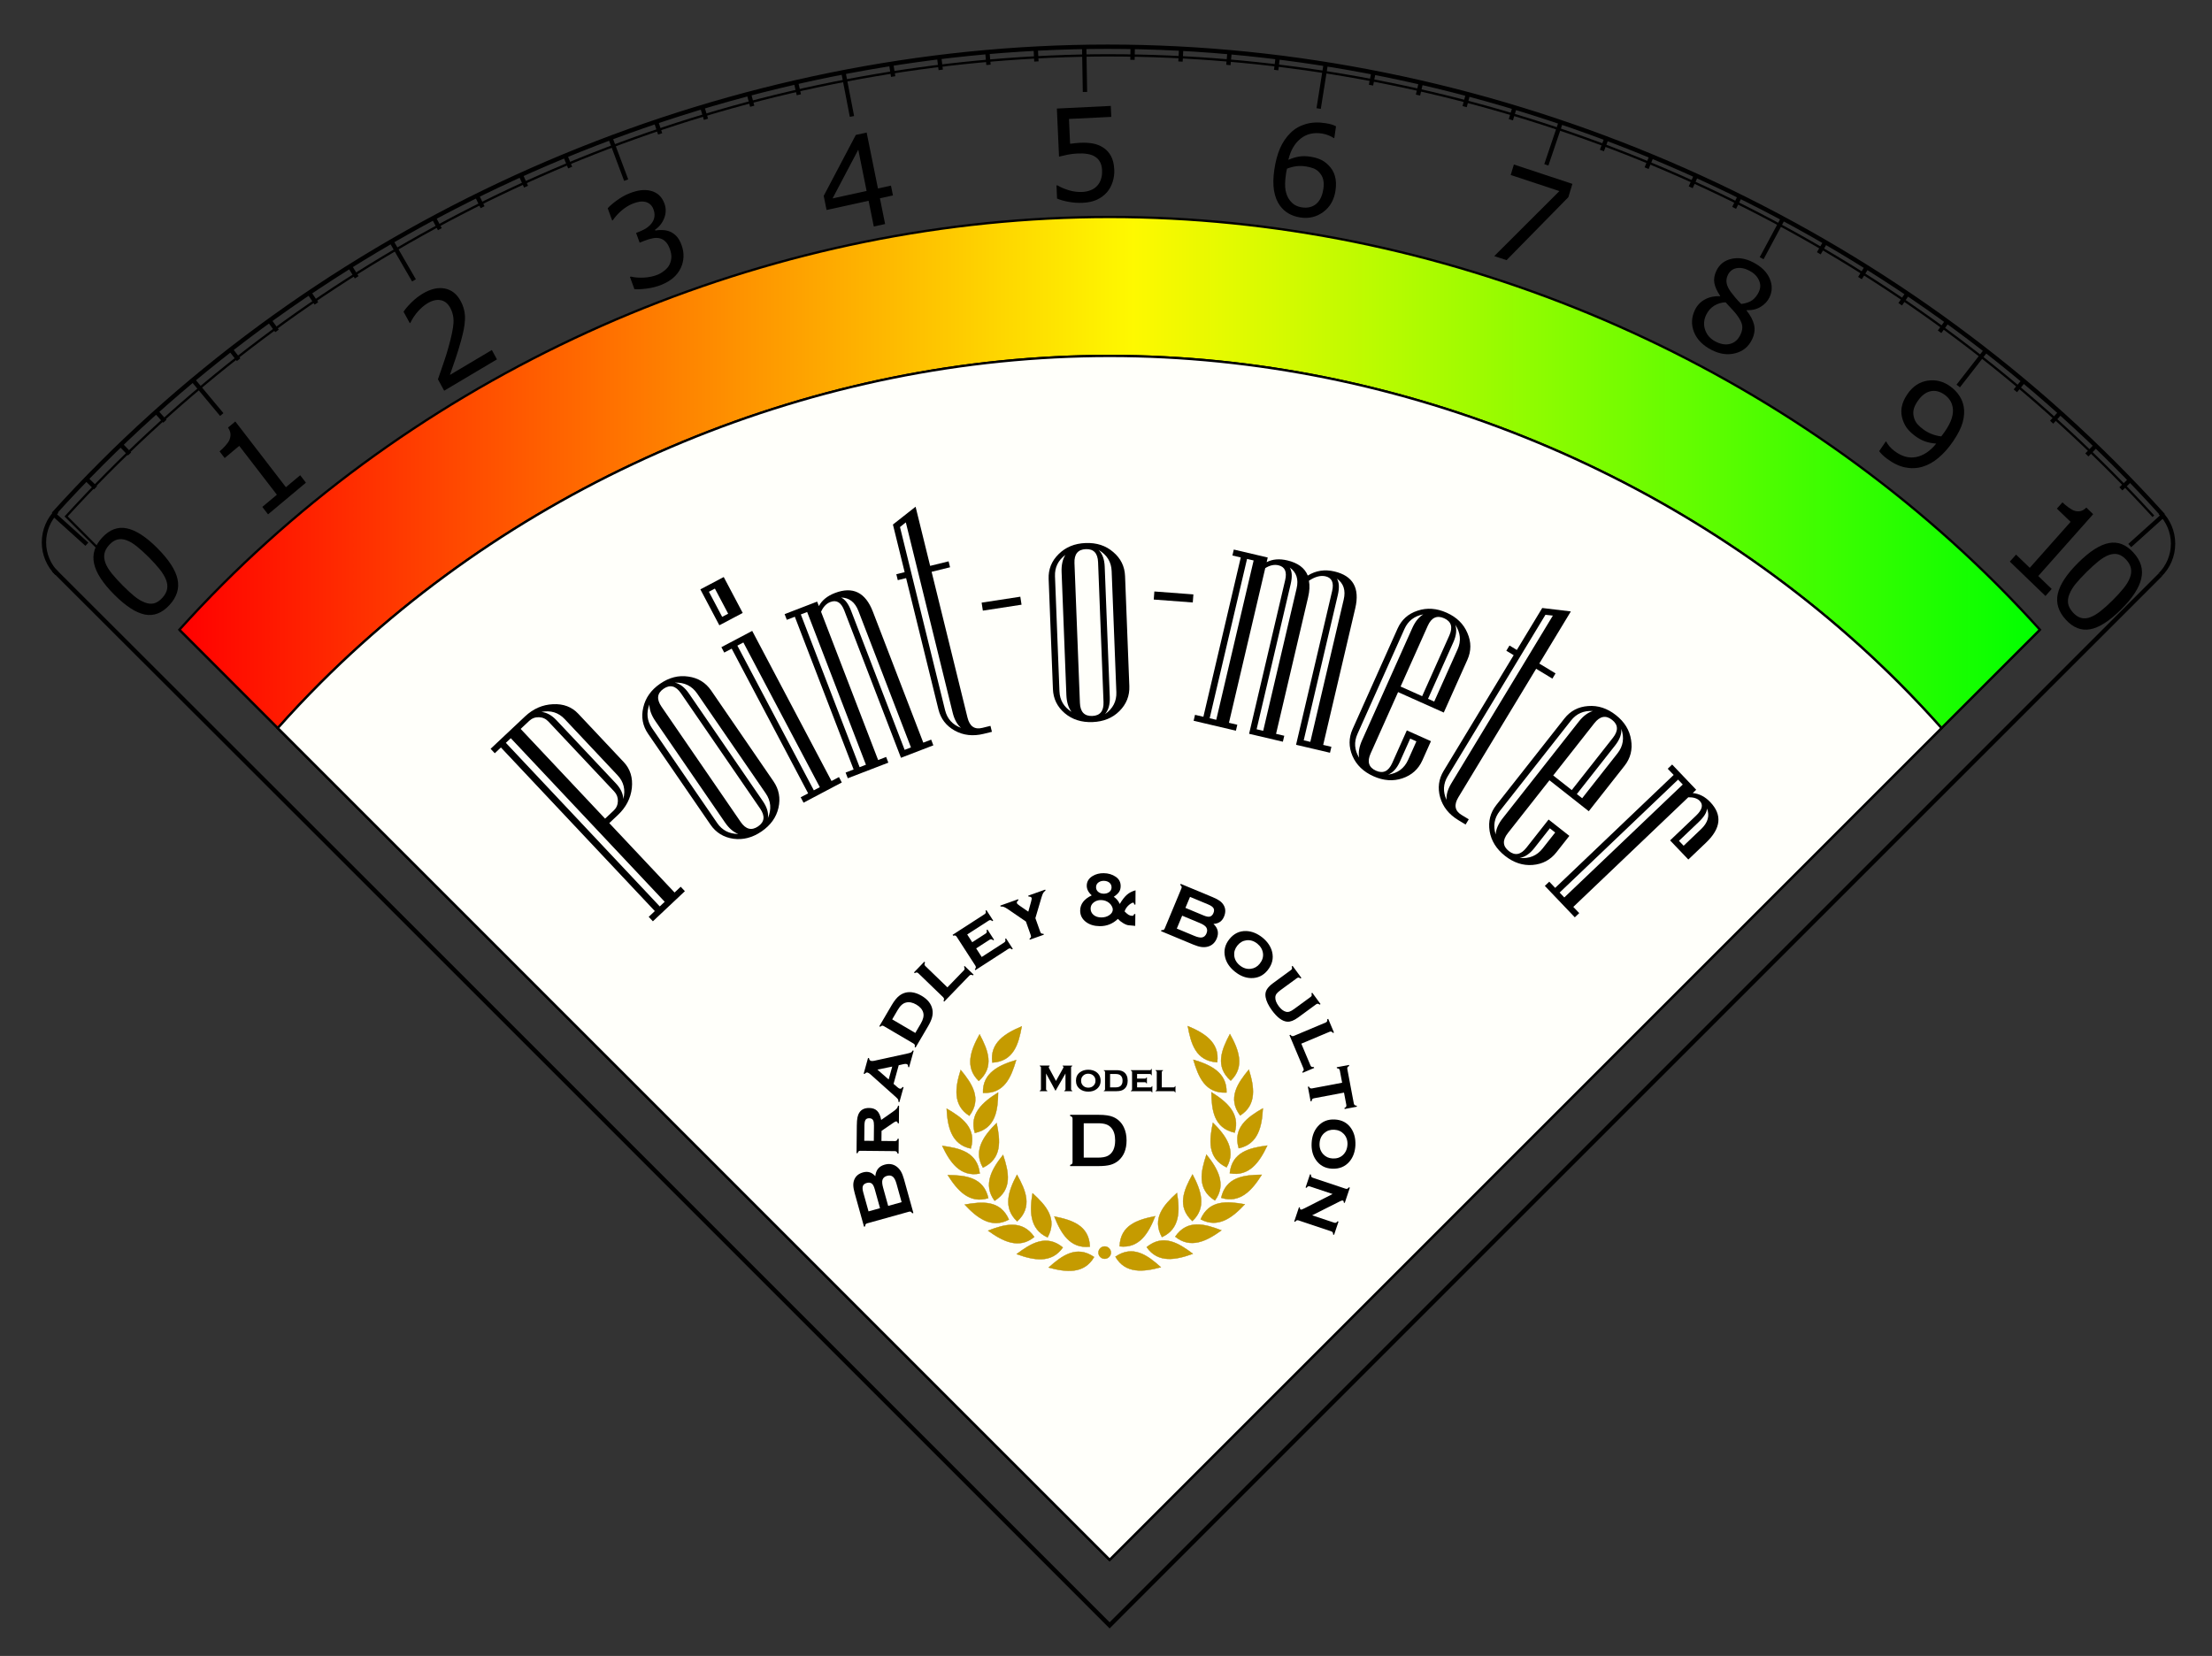 <?xml version="1.0" encoding="UTF-8" standalone="no"?>
<!-- Created with Inkscape (http://www.inkscape.org/) -->

<svg
   xmlns:dc="http://purl.org/dc/elements/1.1/"
   xmlns:cc="http://creativecommons.org/ns#"
   xmlns:rdf="http://www.w3.org/1999/02/22-rdf-syntax-ns#"
   xmlns:svg="http://www.w3.org/2000/svg"
   xmlns="http://www.w3.org/2000/svg"
   xmlns:xlink="http://www.w3.org/1999/xlink"
   xmlns:sodipodi="http://sodipodi.sourceforge.net/DTD/sodipodi-0.dtd"
   xmlns:inkscape="http://www.inkscape.org/namespaces/inkscape"
   width="203mm"
   height="152mm"
   viewBox="0 0 203 152"
   version="1.1"
   id="svg8"
   inkscape:version="0.92.4 (5da689c313, 2019-01-14)"
   sodipodi:docname="PotentialScore_V2.svg">
  <rect x="0" y="0" width="203" height="152" fill="#333333" stroke="none"/>
  <defs
     id="defs2">
    <inkscape:path-effect
       effect="ruler"
       id="path-effect861"
       is_visible="true"
       unit="px"
       mark_distance="20"
       mark_length="14"
       minor_mark_length="4"
       major_mark_steps="5"
       shift="0"
       offset="0"
       mark_dir="left"
       border_marks="both" />
    <inkscape:path-effect
       effect="bend_path"
       id="path-effect872"
       is_visible="true"
       bendpath="m 170.82,184.988 c -1.278,-1.417 -2.592,-2.802 -3.941,-4.152 C 145.56,159.518 115.598,147.106 85.449,147.106 c -30.149,0 -60.111,12.412 -81.43,33.731 -1.35,1.35 -2.663,2.735 -3.941,4.152"
       prop_scale="1"
       scale_y_rel="false"
       vertical="false" />
    <linearGradient
       inkscape:collect="always"
       xlink:href="#linearGradient883"
       id="linearGradient889"
       x1="58.023"
       y1="237.385"
       x2="703.346"
       y2="237.385"
       gradientUnits="userSpaceOnUse"
       spreadMethod="pad"
       gradientTransform="matrix(0.265,0,0,0.265,1.114,139.992)" />
    <linearGradient
       inkscape:collect="always"
       id="linearGradient883">
      <stop
         style="stop-color:#ff0000;stop-opacity:1;"
         offset="0"
         id="stop879" />
      <stop
         id="stop4608"
         offset="0.512"
         style="stop-color:#fffa00;stop-opacity:0.996" />
      <stop
         style="stop-color:#00ff00;stop-opacity:1"
         offset="1"
         id="stop881" />
    </linearGradient>
  </defs>
  <sodipodi:namedview
     id="base"
     pagecolor="#ffffff"
     bordercolor="#666666"
     borderopacity="1.0"
     inkscape:pageopacity="0.0"
     inkscape:pageshadow="2"
     inkscape:zoom="0.7"
     inkscape:cx="393.52117"
     inkscape:cy="255.81545"
     inkscape:document-units="mm"
     inkscape:current-layer="layer1"
     showgrid="false"
     inkscape:window-width="1920"
     inkscape:window-height="1018"
     inkscape:window-x="-8"
     inkscape:window-y="-8"
     inkscape:window-maximized="1" />
  <g
     inkscape:label="Layer 1"
     inkscape:groupmode="layer"
     id="layer1"
     transform="translate(0,-145)">
    <path
       id="path815"
       d="m 101.836,150.078 c -7.239,0.012 -14.412,0.627 -21.451,1.817 -7.111,1.202 -14.086,2.99 -20.857,5.334 -6.793,2.351 -13.379,5.262 -19.691,8.702 -6.291,3.429 -12.309,7.383 -17.985,11.832 -5.619,4.404 -10.902,9.293 -15.785,14.639 l 1.995,1.995 0.998,0.998 m 7.406,7.406 1.573,1.573 3.99,3.99 15.961,15.961 15.961,15.961 15.962,15.962 15.961,15.961 15.962,15.962 15.964,-15.964 15.964,-15.964 15.964,-15.964 15.964,-15.964 15.964,-15.964 3.991,-3.991 1.559,-1.559 m 10.414,-10.414 c -4.884,-5.345 -10.169,-10.234 -15.789,-14.637 -5.677,-4.449 -11.697,-8.402 -17.989,-11.829 -6.313,-3.439 -12.901,-6.349 -19.694,-8.699 -6.772,-2.343 -13.748,-4.129 -20.86,-5.33 -7.04,-1.188 -14.213,-1.802 -21.454,-1.812 v 0"
       style="opacity:1;vector-effect:none;fill:none;fill-opacity:1;fill-rule:nonzero;stroke:#000000;stroke-width:0.212;stroke-linecap:butt;stroke-linejoin:miter;stroke-miterlimit:4;stroke-dasharray:none;stroke-dashoffset:0;stroke-opacity:1"
       inkscape:connector-curvature="0"
       sodipodi:nodetypes="csssscccccccccccccccccccsssscc" />
    <path
       sodipodi:type="inkscape:offset"
       inkscape:radius="-116.22746"
       inkscape:original="M 100.72266 152.79883 A 120 120 0 0 0 -19.277344 272.79883 A 120 120 0 0 0 100.72266 392.79883 A 120 120 0 0 0 220.72266 272.79883 A 120 120 0 0 0 100.72266 152.79883 z "
       style="opacity:1;vector-effect:none;fill:none;fill-opacity:1;fill-rule:nonzero;stroke:#000000;stroke-width:0.212;stroke-linecap:butt;stroke-linejoin:miter;stroke-miterlimit:4;stroke-dasharray:none;stroke-dashoffset:0;stroke-opacity:1"
       id="circle817"
       d="m 100.723,269.025 c -1.975,0 -3.773,1.798 -3.773,3.773 0,1.975 1.798,3.773 3.773,3.773 1.975,0 3.773,-1.798 3.773,-3.773 0,-1.975 -1.798,-3.773 -3.773,-3.773 z"
       transform="translate(1.114,7.279)" />
    <path
       style="opacity:1;vector-effect:none;fill:url(#linearGradient889);fill-opacity:1;fill-rule:nonzero;stroke:#000000;stroke-width:0.212;stroke-linecap:butt;stroke-linejoin:miter;stroke-miterlimit:4;stroke-dasharray:none;stroke-dashoffset:0;stroke-opacity:1"
       d="m 101.836,164.917 c -30.149,0 -60.111,12.412 -81.43,33.731 -1.35,1.35 -2.663,2.735 -3.941,4.152 l 85.37,85.37 85.371,-85.37 c -1.278,-1.417 -2.592,-2.802 -3.941,-4.152 -21.318,-21.318 -51.281,-33.731 -81.43,-33.731 z"
       id="circle823"
       inkscape:connector-curvature="0" />
    <path
       style="opacity:1;vector-effect:none;fill:none;fill-opacity:1;fill-rule:nonzero;stroke:#000000;stroke-width:0.212;stroke-linecap:butt;stroke-linejoin:miter;stroke-miterlimit:4;stroke-dasharray:none;stroke-dashoffset:0;stroke-opacity:1"
       d="m 101.836,177.671 c -26.81,0 -53.455,11.036 -72.412,29.994 -1.35,1.35 -2.658,2.74 -3.927,4.166 l 76.339,76.339 76.34,-76.339 c -1.269,-1.425 -2.577,-2.816 -3.927,-4.166 -18.958,-18.958 -45.602,-29.994 -72.412,-29.994 z"
       id="path827"
       inkscape:connector-curvature="0" />
    <path
       id="path891"
       d="m 101.836,177.671 c -26.81,0 -53.455,11.036 -72.412,29.994 -1.35,1.35 -2.658,2.74 -3.927,4.166 l 76.339,76.339 76.34,-76.339 c -1.269,-1.425 -2.577,-2.816 -3.927,-4.166 -18.958,-18.958 -45.602,-29.994 -72.412,-29.994 z"
       style="opacity:1;vector-effect:none;fill:#fffffa;fill-opacity:1;fill-rule:nonzero;stroke:#000000;stroke-width:0.212;stroke-linecap:butt;stroke-linejoin:miter;stroke-miterlimit:4;stroke-dasharray:none;stroke-dashoffset:0;stroke-opacity:1"
       inkscape:connector-curvature="0" />
    <path
       style="fill:none;stroke:#000000;stroke-width:0.358;stroke-linecap:butt;stroke-linejoin:miter;stroke-miterlimit:4;stroke-dasharray:none;stroke-opacity:1"
       d="m 172.246,183.804 c -1.315,-1.46 -2.668,-2.887 -4.058,-4.277 -21.671,-21.663 -52.097,-34.267 -82.739,-34.273 l -9e-6,0 c -30.642,0.006 -61.068,12.61 -82.739,34.273 -1.355,1.355 -2.673,2.744 -3.956,4.165 m 173.493,0.112 -2.753,2.479 m 0.032,-5.396 -0.761,0.735 m -2.063,-3.554 -0.734,0.762 m -2.187,-3.477 -0.707,0.787 m -2.307,-3.398 -0.679,0.812 m -2.423,-3.315 -2.275,2.921 m -0.911,-5.316 -0.621,0.857 m -2.645,-3.141 -0.592,0.877 m -2.75,-3.05 -0.562,0.897 m -2.852,-2.956 -0.531,0.916 m -2.95,-2.859 -1.752,3.265 m -1.793,-5.091 -0.469,0.949 m -3.134,-2.657 -0.437,0.964 m -3.221,-2.551 -0.405,0.978 m -3.304,-2.443 -0.372,0.991 m -3.383,-2.331 -1.187,3.51 m -2.611,-4.725 -0.306,1.014 m -3.53,-2.1 -0.271,1.023 m -3.598,-1.98 -0.237,1.031 m -3.663,-1.857 -0.202,1.039 m -3.723,-1.732 -0.582,3.657 m -3.365,-4.215 -0.13,1.05 m -3.833,-1.472 -0.094,1.054 m -3.883,-1.338 -0.057,1.056 m -3.929,-1.201 -0.019,1.058 m -3.97,-1.06 0.064,3.703 m -4.05,-3.563 0.056,1.056 m -4.033,-0.776 0.093,1.054 m -4.057,-0.636 0.129,1.05 m -4.076,-0.495 0.165,1.045 m -4.091,-0.356 0.703,3.636 m -4.603,-2.814 0.236,1.032 m -4.107,-0.079 0.27,1.023 m -4.107,0.059 0.305,1.014 m -4.104,0.196 0.338,1.003 m -4.095,0.333 1.3,3.471 m -5.01,-2.01 0.404,0.979 m -4.064,0.604 0.436,0.965 m -4.042,0.739 0.468,0.95 m -4.014,0.873 0.5,0.933 m -3.983,1.007 1.856,3.206 m -5.272,-1.151 0.561,0.898 m -3.905,1.272 0.591,0.878 m -3.859,1.403 0.62,0.857 m -3.809,1.535 0.649,0.835 m -3.754,1.665 2.372,2.843 m -5.388,-0.236 0.706,0.788 m -3.63,1.924 0.733,0.763 m -3.56,2.053 0.76,0.736 m -3.464,2.156 2.75,2.482"
       id="path859"
       inkscape:connector-curvature="0"
       inkscape:path-effect="#path-effect861;#path-effect872"
       inkscape:original-d="M -338.89775,97.616934 H -79.646319"
       transform="matrix(1.116,0,0,1.116,6.296,-12.815)" />
    <path
       id="path879"
       d="m 3.237,200.683 c 1.278,-1.417 2.592,-2.802 3.941,-4.152 21.318,-21.318 51.281,-33.731 81.43,-33.731 30.149,0 60.112,12.412 81.43,33.731 1.35,1.35 2.663,2.735 3.941,4.152"
       style="opacity:1;vector-effect:none;fill:none;fill-opacity:1;fill-rule:nonzero;stroke:none;stroke-width:0.212;stroke-linecap:butt;stroke-linejoin:miter;stroke-miterlimit:4;stroke-dasharray:none;stroke-dashoffset:0;stroke-opacity:1"
       inkscape:connector-curvature="0"
       sodipodi:nodetypes="csscc" />
    <g
       aria-label="0  1   2   3   4   5    6   7   8   9  10"
       transform="matrix(1.046,0,0,1.09,11.791,-21.516)"
       style="font-style:normal;font-variant:normal;font-weight:normal;font-stretch:normal;font-size:10.826px;line-height:1.25;font-family:sans-serif;-inkscape-font-specification:'sans-serif, Normal';font-variant-ligatures:normal;font-variant-caps:normal;font-variant-numeric:normal;font-feature-settings:normal;text-align:start;letter-spacing:-0.014px;word-spacing:0px;writing-mode:lr-tb;text-anchor:start;fill:#000000;fill-opacity:1;stroke:none;stroke-width:0.271"
       id="text983">
      <path
         d="m 2.52,198.915 q 1.53,1.468 1.786,2.636 0.256,1.161 -0.71,2.168 -0.981,1.022 -2.159,0.8 -1.175,-0.226 -2.678,-1.668 -1.514,-1.453 -1.778,-2.622 -0.267,-1.172 0.703,-2.183 0.981,-1.022 2.167,-0.785 1.186,0.23 2.67,1.653 z m 0.769,2.665 q -0.181,-0.43 -0.553,-0.875 -0.372,-0.452 -0.959,-1.016 -0.58,-0.556 -1.055,-0.917 -0.471,-0.364 -0.9,-0.512 -0.422,-0.148 -0.794,-0.058 -0.368,0.086 -0.716,0.449 -0.344,0.359 -0.422,0.738 -0.074,0.375 0.095,0.802 0.158,0.401 0.564,0.886 0.41,0.481 0.952,1.001 0.595,0.571 1.036,0.913 0.441,0.342 0.889,0.509 0.418,0.16 0.794,0.081 0.38,-0.083 0.746,-0.464 0.344,-0.359 0.422,-0.738 0.078,-0.379 -0.099,-0.798 z"
         style="font-style:normal;font-variant:normal;font-weight:normal;font-stretch:normal;font-size:10.826px;font-family:sans-serif;-inkscape-font-specification:'sans-serif, Normal';font-variant-ligatures:normal;font-variant-caps:normal;font-variant-numeric:normal;font-feature-settings:normal;text-align:start;writing-mode:lr-tb;text-anchor:start;fill:#000000;fill-opacity:1;stroke-width:0.271"
         id="path2275"
         inkscape:connector-curvature="0" />
      <path
         d="m 15.568,193.415 -3.323,2.667 -0.503,-0.627 1.278,-1.026 -3.302,-4.115 -1.278,1.026 -0.45,-0.561 q 0.26,-0.208 0.524,-0.488 0.26,-0.284 0.347,-0.488 0.107,-0.255 0.088,-0.498 -0.018,-0.25 -0.216,-0.531 l 0.639,-0.513 4.44,5.533 1.253,-1.006 z"
         style="font-style:normal;font-variant:normal;font-weight:normal;font-stretch:normal;font-size:10.826px;font-family:sans-serif;-inkscape-font-specification:'sans-serif, Normal';font-variant-ligatures:normal;font-variant-caps:normal;font-variant-numeric:normal;font-feature-settings:normal;text-align:start;writing-mode:lr-tb;text-anchor:start;fill:#000000;fill-opacity:1;stroke-width:0.271"
         id="path2277"
         inkscape:connector-curvature="0" />
      <path
         d="m 32.328,183.03 -4.63,2.639 -0.547,-0.96 q 0.247,-0.688 0.493,-1.376 0.251,-0.691 0.436,-1.338 0.395,-1.357 0.436,-2.043 0.038,-0.691 -0.294,-1.274 -0.304,-0.533 -0.827,-0.63 -0.522,-0.104 -1.151,0.254 -0.418,0.238 -0.821,0.663 -0.403,0.424 -0.694,0.992 l -0.046,0.026 -0.55,-0.964 q 0.234,-0.347 0.701,-0.789 0.471,-0.445 0.98,-0.735 1.052,-0.599 1.939,-0.43 0.885,0.165 1.38,1.033 0.222,0.39 0.315,0.788 0.095,0.39 0.074,0.803 -0.017,0.387 -0.103,0.801 -0.082,0.412 -0.235,0.943 -0.217,0.762 -0.481,1.515 -0.267,0.749 -0.502,1.393 l 3.679,-2.097 z"
         style="font-style:normal;font-variant:normal;font-weight:normal;font-stretch:normal;font-size:10.826px;font-family:sans-serif;-inkscape-font-specification:'sans-serif, Normal';font-variant-ligatures:normal;font-variant-caps:normal;font-variant-numeric:normal;font-feature-settings:normal;text-align:start;writing-mode:lr-tb;text-anchor:start;fill:#000000;fill-opacity:1;stroke-width:0.271"
         id="path2279"
         inkscape:connector-curvature="0" />
      <path
         d="m 47.465,172.252 q 0.318,0.122 0.593,0.385 0.275,0.263 0.469,0.772 0.191,0.504 0.168,0.994 -0.023,0.49 -0.236,0.927 -0.239,0.487 -0.679,0.846 -0.437,0.353 -1.035,0.58 -0.613,0.233 -1.262,0.31 -0.647,0.082 -1.094,0.054 l -0.392,-1.033 0.074,-0.028 q 0.525,0.117 1.163,0.084 0.638,-0.033 1.167,-0.234 0.311,-0.118 0.623,-0.355 0.311,-0.237 0.452,-0.522 0.145,-0.304 0.154,-0.607 0.014,-0.305 -0.138,-0.705 -0.15,-0.395 -0.376,-0.604 -0.223,-0.215 -0.502,-0.279 -0.281,-0.069 -0.618,-0.003 -0.339,0.061 -0.704,0.2 l -0.445,0.169 -0.312,-0.82 0.346,-0.131 q 0.751,-0.285 1.078,-0.766 0.33,-0.487 0.101,-1.09 -0.101,-0.267 -0.29,-0.421 -0.191,-0.159 -0.442,-0.211 -0.261,-0.048 -0.522,-0.005 -0.261,0.043 -0.567,0.159 -0.469,0.178 -0.934,0.547 -0.465,0.369 -0.818,0.854 l -0.049,0.019 -0.392,-1.033 q 0.285,-0.306 0.814,-0.671 0.532,-0.372 1.08,-0.58 0.539,-0.205 0.986,-0.262 0.448,-0.057 0.861,0.035 0.446,0.102 0.756,0.369 0.311,0.267 0.481,0.716 0.233,0.613 -0.027,1.238 -0.257,0.618 -0.8,0.96 l 0.026,0.069 q 0.252,-0.051 0.607,-0.038 0.353,0.007 0.637,0.114 z"
         style="font-style:normal;font-variant:normal;font-weight:normal;font-stretch:normal;font-size:10.826px;font-family:sans-serif;-inkscape-font-specification:'sans-serif, Normal';font-variant-ligatures:normal;font-variant-caps:normal;font-variant-numeric:normal;font-feature-settings:normal;text-align:start;writing-mode:lr-tb;text-anchor:start;fill:#000000;fill-opacity:1;stroke-width:0.271"
         id="path2281"
         inkscape:connector-curvature="0" />
      <path
         d="m 67.071,169.225 -1.143,0.24 0.456,2.168 -0.993,0.209 -0.456,-2.168 -3.688,0.776 -0.25,-1.19 2.816,-5.13 0.952,-0.2 0.99,4.708 1.143,-0.24 z m -2.311,-0.378 -0.731,-3.476 -2.254,4.104 z"
         style="font-style:normal;font-variant:normal;font-weight:normal;font-stretch:normal;font-size:10.826px;font-family:sans-serif;-inkscape-font-specification:'sans-serif, Normal';font-variant-ligatures:normal;font-variant-caps:normal;font-variant-numeric:normal;font-feature-settings:normal;text-align:start;writing-mode:lr-tb;text-anchor:start;fill:#000000;fill-opacity:1;stroke-width:0.271"
         id="path2283"
         inkscape:connector-curvature="0" />
      <path
         d="m 86.49,167.048 q 0.026,0.549 -0.151,1.06 -0.177,0.511 -0.51,0.871 -0.363,0.387 -0.882,0.613 -0.514,0.22 -1.205,0.252 -0.644,0.03 -1.247,-0.079 -0.603,-0.104 -1.024,-0.275 l -0.052,-1.114 0.074,-0.003 q 0.446,0.254 1.036,0.422 0.59,0.163 1.15,0.137 0.375,-0.018 0.718,-0.139 0.349,-0.122 0.611,-0.399 0.222,-0.238 0.323,-0.56 0.107,-0.323 0.087,-0.74 -0.019,-0.407 -0.175,-0.68 -0.15,-0.273 -0.407,-0.431 -0.284,-0.188 -0.684,-0.248 -0.395,-0.066 -0.881,-0.043 -0.465,0.022 -0.895,0.105 -0.425,0.083 -0.733,0.161 l -0.19,-4.05 4.731,-0.222 0.043,0.924 -3.712,0.174 0.098,2.091 q 0.226,-0.032 0.463,-0.053 0.237,-0.022 0.411,-0.03 0.639,-0.03 1.125,0.059 0.485,0.083 0.9,0.339 0.436,0.271 0.69,0.719 0.254,0.449 0.286,1.14 z"
         style="font-style:normal;font-variant:normal;font-weight:normal;font-stretch:normal;font-size:10.826px;font-family:sans-serif;-inkscape-font-specification:'sans-serif, Normal';font-variant-ligatures:normal;font-variant-caps:normal;font-variant-numeric:normal;font-feature-settings:normal;text-align:start;writing-mode:lr-tb;text-anchor:start;fill:#000000;fill-opacity:1;stroke-width:0.271"
         id="path2285"
         inkscape:connector-curvature="0" />
      <path
         d="m 105.902,168.801 q -0.18,1.186 -1.078,1.82 -0.892,0.63 -2.026,0.458 -0.575,-0.087 -1.018,-0.336 -0.444,-0.249 -0.751,-0.654 -0.384,-0.502 -0.521,-1.255 -0.132,-0.752 0.021,-1.761 0.157,-1.035 0.497,-1.801 0.346,-0.766 0.926,-1.314 0.549,-0.521 1.326,-0.74 0.777,-0.225 1.744,-0.078 0.308,0.047 0.513,0.104 0.205,0.058 0.409,0.158 l -0.151,0.998 -0.052,-0.008 q -0.134,-0.101 -0.422,-0.214 -0.282,-0.117 -0.59,-0.164 -1.124,-0.17 -1.9,0.434 -0.775,0.599 -1.066,1.779 0.479,-0.2 0.923,-0.272 0.45,-0.076 1.009,0.008 0.497,0.075 0.859,0.226 0.368,0.147 0.723,0.484 0.412,0.388 0.568,0.909 0.162,0.522 0.056,1.217 z m -1.067,-0.119 q 0.074,-0.486 -0.025,-0.827 -0.093,-0.34 -0.387,-0.625 -0.215,-0.204 -0.5,-0.3 -0.285,-0.097 -0.604,-0.145 -0.444,-0.067 -0.842,-0.021 -0.397,0.047 -0.833,0.205 -0.028,0.113 -0.05,0.222 -0.021,0.104 -0.046,0.266 -0.125,0.826 -0.031,1.332 0.1,0.502 0.356,0.824 0.206,0.266 0.466,0.418 0.266,0.147 0.596,0.197 0.758,0.115 1.261,-0.28 0.504,-0.4 0.636,-1.267 z"
         style="font-style:normal;font-variant:normal;font-weight:normal;font-stretch:normal;font-size:10.826px;font-family:sans-serif;-inkscape-font-specification:'sans-serif, Normal';font-variant-ligatures:normal;font-variant-caps:normal;font-variant-numeric:normal;font-feature-settings:normal;text-align:start;writing-mode:lr-tb;text-anchor:start;fill:#000000;fill-opacity:1;stroke-width:0.271"
         id="path2287"
         inkscape:connector-curvature="0" />
      <path
         d="m 126.328,169.374 -5.421,5.301 -1.078,-0.342 5.714,-5.474 -4.273,-1.356 0.28,-0.882 5.134,1.63 z"
         style="font-style:normal;font-variant:normal;font-weight:normal;font-stretch:normal;font-size:10.826px;font-family:sans-serif;-inkscape-font-specification:'sans-serif, Normal';font-variant-ligatures:normal;font-variant-caps:normal;font-variant-numeric:normal;font-feature-settings:normal;text-align:start;writing-mode:lr-tb;text-anchor:start;fill:#000000;fill-opacity:1;stroke-width:0.271"
         id="path2289"
         inkscape:connector-curvature="0" />
      <path
         d="m 142.445,181.353 q -0.455,0.913 -1.471,1.163 -1.011,0.252 -2.09,-0.285 -1.145,-0.57 -1.532,-1.501 -0.382,-0.929 0.077,-1.851 0.292,-0.587 0.869,-0.89 0.579,-0.308 1.338,-0.279 l 0.014,-0.028 q -0.417,-0.586 -0.512,-1.082 -0.091,-0.494 0.178,-1.033 0.396,-0.795 1.313,-1 0.917,-0.205 1.925,0.297 1.055,0.526 1.432,1.345 0.377,0.82 -0.012,1.601 -0.238,0.478 -0.767,0.793 -0.527,0.311 -1.234,0.283 l -0.014,0.028 q 0.521,0.614 0.664,1.205 0.143,0.591 -0.178,1.234 z m 0.592,-3.999 q 0.252,-0.506 0.008,-1 -0.237,-0.496 -0.843,-0.798 -0.596,-0.297 -1.121,-0.204 -0.52,0.095 -0.76,0.578 -0.17,0.341 -0.105,0.686 0.071,0.343 0.363,0.73 0.133,0.172 0.391,0.472 0.263,0.302 0.53,0.548 0.624,-0.079 0.971,-0.325 0.347,-0.246 0.566,-0.686 z m -1.611,3.603 q 0.217,-0.435 0.152,-0.792 -0.057,-0.359 -0.484,-0.902 -0.171,-0.215 -0.391,-0.437 -0.22,-0.222 -0.58,-0.602 -0.541,0.02 -1,0.288 -0.453,0.27 -0.703,0.772 -0.318,0.639 -0.086,1.274 0.233,0.636 0.909,0.973 0.691,0.344 1.279,0.194 0.593,-0.147 0.902,-0.767 z"
         style="font-style:normal;font-variant:normal;font-weight:normal;font-stretch:normal;font-size:10.826px;font-family:sans-serif;-inkscape-font-specification:'sans-serif, Normal';font-variant-ligatures:normal;font-variant-caps:normal;font-variant-numeric:normal;font-feature-settings:normal;text-align:start;writing-mode:lr-tb;text-anchor:start;fill:#000000;fill-opacity:1;stroke-width:0.271"
         id="path2291"
         inkscape:connector-curvature="0" />
      <path
         d="m 160.089,189.928 q -0.598,0.84 -1.279,1.387 -0.677,0.55 -1.408,0.756 -0.741,0.212 -1.521,0.059 -0.78,-0.153 -1.577,-0.72 -0.224,-0.159 -0.404,-0.326 -0.183,-0.163 -0.301,-0.325 l 0.586,-0.823 0.043,0.031 q 0.079,0.154 0.264,0.376 0.188,0.218 0.468,0.418 0.952,0.678 1.895,0.492 0.95,-0.186 1.751,-1.129 -0.572,-0.044 -0.999,-0.192 -0.427,-0.148 -0.844,-0.445 -0.396,-0.282 -0.664,-0.59 -0.263,-0.304 -0.427,-0.758 -0.192,-0.532 -0.098,-1.075 0.099,-0.54 0.5,-1.104 0.699,-0.982 1.783,-1.138 1.084,-0.156 2.015,0.506 0.465,0.331 0.757,0.76 0.295,0.424 0.387,0.924 0.112,0.618 -0.092,1.323 -0.2,0.701 -0.835,1.592 z m -0.738,-0.804 q 0.475,-0.667 0.626,-1.17 0.15,-0.503 0.069,-0.899 -0.064,-0.338 -0.239,-0.585 -0.171,-0.252 -0.443,-0.445 -0.62,-0.441 -1.258,-0.311 -0.633,0.133 -1.133,0.835 -0.291,0.409 -0.359,0.75 -0.068,0.341 0.07,0.731 0.099,0.271 0.298,0.484 0.202,0.209 0.486,0.411 0.336,0.239 0.745,0.394 0.409,0.155 0.833,0.197 0.069,-0.087 0.134,-0.17 0.073,-0.084 0.171,-0.222 z"
         style="font-style:normal;font-variant:normal;font-weight:normal;font-stretch:normal;font-size:10.826px;font-family:sans-serif;-inkscape-font-specification:'sans-serif, Normal';font-variant-ligatures:normal;font-variant-caps:normal;font-variant-numeric:normal;font-feature-settings:normal;text-align:start;writing-mode:lr-tb;text-anchor:start;fill:#000000;fill-opacity:1;stroke-width:0.271"
         id="path2293"
         inkscape:connector-curvature="0" />
      <path
         d="m 168.189,202.956 -3.127,-2.894 0.546,-0.59 1.203,1.113 3.583,-3.872 -1.203,-1.113 0.488,-0.528 q 0.244,0.226 0.56,0.446 0.319,0.216 0.534,0.271 0.268,0.068 0.506,0.014 0.245,-0.054 0.494,-0.292 l 0.601,0.556 -4.818,5.207 1.18,1.091 z"
         style="font-style:normal;font-variant:normal;font-weight:normal;font-stretch:normal;font-size:10.826px;font-family:sans-serif;-inkscape-font-specification:'sans-serif, Normal';font-variant-ligatures:normal;font-variant-caps:normal;font-variant-numeric:normal;font-feature-settings:normal;text-align:start;writing-mode:lr-tb;text-anchor:start;fill:#000000;fill-opacity:1;stroke-width:0.271"
         id="path2295"
         inkscape:connector-curvature="0" />
      <path
         d="m 174.823,204.092 q -1.534,1.463 -2.713,1.667 -1.171,0.204 -2.135,-0.806 -0.978,-1.025 -0.703,-2.193 0.278,-1.164 1.785,-2.601 1.519,-1.448 2.698,-1.66 1.183,-0.215 2.15,0.799 0.978,1.025 0.688,2.2 -0.282,1.175 -1.77,2.594 z m -2.696,0.65 q 0.438,-0.162 0.898,-0.513 0.468,-0.352 1.057,-0.913 0.581,-0.555 0.962,-1.013 0.385,-0.455 0.552,-0.877 0.167,-0.415 0.093,-0.79 -0.07,-0.372 -0.416,-0.735 -0.343,-0.36 -0.718,-0.454 -0.372,-0.091 -0.805,0.059 -0.407,0.14 -0.91,0.524 -0.499,0.388 -1.042,0.906 -0.597,0.569 -0.958,0.994 -0.362,0.425 -0.548,0.866 -0.178,0.411 -0.116,0.79 0.066,0.383 0.431,0.765 0.343,0.36 0.718,0.454 0.375,0.095 0.802,-0.063 z"
         style="font-style:normal;font-variant:normal;font-weight:normal;font-stretch:normal;font-size:10.826px;font-family:sans-serif;-inkscape-font-specification:'sans-serif, Normal';font-variant-ligatures:normal;font-variant-caps:normal;font-variant-numeric:normal;font-feature-settings:normal;text-align:start;writing-mode:lr-tb;text-anchor:start;fill:#000000;fill-opacity:1;stroke-width:0.271"
         id="path2297"
         inkscape:connector-curvature="0" />
    </g>
    <path
       sodipodi:nodetypes="csscc"
       inkscape:connector-curvature="0"
       style="opacity:1;vector-effect:none;fill:none;fill-opacity:1;fill-rule:nonzero;stroke:none;stroke-width:0.212;stroke-linecap:butt;stroke-linejoin:miter;stroke-miterlimit:4;stroke-dasharray:none;stroke-dashoffset:0;stroke-opacity:1"
       d="m 16.466,200.154 c 1.278,-1.417 2.592,-2.802 3.941,-4.152 21.318,-21.318 51.281,-33.731 81.43,-33.731 30.149,0 60.112,12.412 81.43,33.731 1.35,1.35 2.663,2.735 3.941,4.152"
       id="path994" />
    <g
       aria-label="Point-o-meter"
       transform="translate(2.701,-16.004)"
       style="font-style:normal;font-variant:normal;font-weight:normal;font-stretch:normal;font-size:31.044px;line-height:1.25;font-family:'Niagara Engraved';-inkscape-font-specification:'Niagara Engraved';font-variant-ligatures:normal;font-variant-caps:normal;font-variant-numeric:normal;font-feature-settings:normal;text-align:start;letter-spacing:0px;word-spacing:0px;writing-mode:lr-tb;text-anchor:start;fill:#000000;fill-opacity:1;stroke:none;stroke-width:0.519"
       id="text2358">
      <path
         d="m 54.543,230.958 q 0.893,0.95 0.742,2.382 -0.161,1.421 -1.288,2.481 l -0.784,0.737 5.993,6.371 0.563,-0.53 0.384,0.409 -2.937,2.763 -0.384,-0.409 0.563,-0.53 -14.125,-15.016 -0.563,0.53 -0.384,-0.409 3.158,-2.97 q 1.126,-1.059 2.565,-1.123 1.429,-0.074 2.322,0.875 z m -0.573,1.205 -4.84,-5.145 q -0.862,-0.916 -2.146,-0.666 0.738,0.076 1.392,0.772 l 5.442,5.785 q 0.654,0.696 0.685,1.436 0.328,-1.266 -0.534,-2.182 z m -0.303,1.492 -6.045,-6.426 q -0.353,-0.375 -0.867,-0.391 -0.514,-0.016 -0.89,0.337 l -0.784,0.737 7.748,8.237 0.784,-0.737 q 0.375,-0.353 0.391,-0.867 0.016,-0.514 -0.337,-0.89 z m 4.634,10.125 -14.125,-15.016 -0.453,0.426 14.125,15.016 z"
         style="font-style:normal;font-variant:normal;font-weight:normal;font-stretch:normal;font-size:31.044px;font-family:'Niagara Engraved';-inkscape-font-specification:'Niagara Engraved';font-variant-ligatures:normal;font-variant-caps:normal;font-variant-numeric:normal;font-feature-settings:normal;text-align:start;writing-mode:lr-tb;text-anchor:start;stroke-width:0.519"
         id="path2374"
         inkscape:connector-curvature="0" />
      <path
         d="m 68.286,232.727 q 0.755,1.1 0.454,2.428 -0.298,1.307 -1.547,2.165 -1.25,0.858 -2.589,0.674 -1.348,-0.196 -2.103,-1.296 l -5.723,-8.335 q -0.755,-1.1 -0.445,-2.416 0.301,-1.329 1.551,-2.187 1.25,-0.858 2.585,-0.653 1.34,0.184 2.095,1.283 z m -0.717,1.099 -6.289,-9.16 q -0.721,-1.05 -2.049,-1.002 0.713,0.154 1.288,0.992 l 6.787,9.885 q 0.575,0.837 0.463,1.558 0.522,-1.222 -0.199,-2.272 z m -0.511,1.399 -7.267,-10.585 q -0.704,-1.025 -1.591,-0.416 -0.9,0.618 -0.196,1.642 l 7.267,10.585 q 0.704,1.025 1.603,0.407 0.887,-0.609 0.184,-1.634 z m -2.003,2.331 q -0.672,-0.256 -1.221,-1.056 l -6.392,-9.31 q -0.549,-0.8 -0.546,-1.519 -0.447,1.171 0.24,2.17 l 5.98,8.71 q 0.686,1 1.939,1.004 z"
         style="font-style:normal;font-variant:normal;font-weight:normal;font-stretch:normal;font-size:31.044px;font-family:'Niagara Engraved';-inkscape-font-specification:'Niagara Engraved';font-variant-ligatures:normal;font-variant-caps:normal;font-variant-numeric:normal;font-feature-settings:normal;text-align:start;writing-mode:lr-tb;text-anchor:start;stroke-width:0.519"
         id="path2376"
         inkscape:connector-curvature="0" />
      <path
         d="m 65.46,217.267 -2.145,1.133 -1.742,-3.297 2.145,-1.133 z m 9.094,15.562 -3.512,1.855 -0.262,-0.496 0.684,-0.361 -7.016,-13.283 -0.684,0.361 -0.262,-0.496 2.828,-1.494 7.278,13.779 0.684,-0.361 z m -10.429,-15.492 -1.218,-2.305 -0.55,0.29 1.218,2.305 z m 8.411,15.923 -7.016,-13.283 -0.55,0.29 7.016,13.283 z"
         style="font-style:normal;font-variant:normal;font-weight:normal;font-stretch:normal;font-size:31.044px;font-family:'Niagara Engraved';-inkscape-font-specification:'Niagara Engraved';font-variant-ligatures:normal;font-variant-caps:normal;font-variant-numeric:normal;font-feature-settings:normal;text-align:start;writing-mode:lr-tb;text-anchor:start;stroke-width:0.519"
         id="path2378"
         inkscape:connector-curvature="0" />
      <path
         d="m 82.954,229.42 -2.971,1.143 -5.204,-13.525 q -0.425,-1.103 -1.273,-0.777 -0.552,0.212 -0.856,0.898 l 5.237,13.61 0.736,-0.283 0.201,0.523 -3.721,1.432 -0.201,-0.523 0.736,-0.283 -5.395,-14.02 -0.736,0.283 -0.201,-0.523 2.985,-1.149 0.158,0.41 q 0.424,-0.797 1.471,-1.2 2.462,-0.947 3.485,1.712 l 4.627,12.025 0.722,-0.278 z m -2.055,0.19 -4.818,-12.52 q -0.468,-1.217 -1.597,-1.237 0.549,0.244 0.919,1.206 l 4.916,12.775 z m -4.131,1.59 -5.395,-14.02 -0.58,0.223 5.395,14.02 z"
         style="font-style:normal;font-variant:normal;font-weight:normal;font-stretch:normal;font-size:31.044px;font-family:'Niagara Engraved';-inkscape-font-specification:'Niagara Engraved';font-variant-ligatures:normal;font-variant-caps:normal;font-variant-numeric:normal;font-feature-settings:normal;text-align:start;writing-mode:lr-tb;text-anchor:start;stroke-width:0.519"
         id="path2380"
         inkscape:connector-curvature="0" />
      <path
         d="m 88.33,228.178 -0.751,0.185 q -1.472,0.362 -2.664,-0.296 -1.178,-0.662 -1.493,-1.943 l -2.967,-12.055 -0.765,0.188 -0.134,-0.545 0.765,-0.188 -1.076,-4.372 2.079,-1.636 1.337,5.431 1.693,-0.417 0.134,0.545 -1.693,0.417 3.293,13.38 q 0.297,1.207 1.357,0.946 l 0.751,-0.185 z m -2.837,-0.363 q -0.535,-0.462 -0.767,-1.404 l -4.297,-17.457 -0.535,0.428 4.137,16.809 q 0.293,1.192 1.461,1.623 z"
         style="font-style:normal;font-variant:normal;font-weight:normal;font-stretch:normal;font-size:31.044px;font-family:'Niagara Engraved';-inkscape-font-specification:'Niagara Engraved';font-variant-ligatures:normal;font-variant-caps:normal;font-variant-numeric:normal;font-feature-settings:normal;text-align:start;writing-mode:lr-tb;text-anchor:start;stroke-width:0.519"
         id="path2382"
         inkscape:connector-curvature="0" />
      <path
         d="m 91.049,216.51 -3.551,0.546 -0.113,-0.734 3.551,-0.546 z"
         style="font-style:normal;font-variant:normal;font-weight:normal;font-stretch:normal;font-size:31.044px;font-family:'Niagara Engraved';-inkscape-font-specification:'Niagara Engraved';font-variant-ligatures:normal;font-variant-caps:normal;font-variant-numeric:normal;font-feature-settings:normal;text-align:start;writing-mode:lr-tb;text-anchor:start;stroke-width:0.519"
         id="path2384"
         inkscape:connector-curvature="0" />
      <path
         d="m 100.941,223.982 q 0.052,1.333 -0.912,2.296 -0.949,0.947 -2.464,1.006 -1.515,0.059 -2.55,-0.811 -1.036,-0.885 -1.087,-2.218 l -0.393,-10.103 q -0.052,-1.333 0.913,-2.281 0.964,-0.963 2.478,-1.022 1.515,-0.059 2.535,0.827 1.035,0.87 1.087,2.203 z m -1.192,0.547 -0.431,-11.103 q -0.049,-1.272 -1.198,-1.941 0.52,0.511 0.56,1.526 l 0.466,11.981 q 0.039,1.015 -0.44,1.564 1.093,-0.755 1.044,-2.028 z m -1.178,0.91 -0.499,-12.829 q -0.048,-1.242 -1.124,-1.2 -1.091,0.042 -1.042,1.284 l 0.499,12.829 q 0.048,1.242 1.139,1.2 1.075,-0.042 1.027,-1.284 z m -2.938,0.903 q -0.432,-0.575 -0.47,-1.544 l -0.438,-11.284 q -0.038,-0.969 0.348,-1.576 -1.002,0.752 -0.955,1.964 l 0.41,10.557 q 0.047,1.212 1.105,1.884 z"
         style="font-style:normal;font-variant:normal;font-weight:normal;font-stretch:normal;font-size:31.044px;font-family:'Niagara Engraved';-inkscape-font-specification:'Niagara Engraved';font-variant-ligatures:normal;font-variant-caps:normal;font-variant-numeric:normal;font-feature-settings:normal;text-align:start;writing-mode:lr-tb;text-anchor:start;stroke-width:0.519"
         id="path2386"
         inkscape:connector-curvature="0" />
      <path
         d="m 106.763,216.306 -3.582,-0.269 0.056,-0.741 3.582,0.269 z"
         style="font-style:normal;font-variant:normal;font-weight:normal;font-stretch:normal;font-size:31.044px;font-family:'Niagara Engraved';-inkscape-font-specification:'Niagara Engraved';font-variant-ligatures:normal;font-variant-caps:normal;font-variant-numeric:normal;font-feature-settings:normal;text-align:start;writing-mode:lr-tb;text-anchor:start;stroke-width:0.519"
         id="path2388"
         inkscape:connector-curvature="0" />
      <path
         d="m 119.355,230.1 -3.114,-0.731 3.31,-14.108 q 0.27,-1.151 -0.601,-1.355 -0.679,-0.159 -1.527,0.405 0.127,0.653 -0.074,1.509 l -2.943,12.544 0.753,0.177 -0.128,0.546 -3.099,-0.727 3.31,-14.108 q 0.27,-1.151 -0.615,-1.359 -0.576,-0.135 -1.213,0.26 l -3.331,14.197 0.767,0.18 -0.128,0.546 -3.881,-0.911 0.128,-0.546 0.767,0.18 3.431,-14.625 -0.767,-0.18 0.128,-0.546 3.114,0.731 -0.1,0.428 q 0.799,-0.42 1.891,-0.164 1.461,0.343 1.884,1.392 1.111,-0.689 2.44,-0.377 2.568,0.602 1.917,3.377 l -2.943,12.544 0.753,0.177 z m -1.805,-1 3.064,-13.061 q 0.298,-1.269 -0.624,-1.921 0.316,0.51 0.081,1.514 l -3.126,13.326 z m -4.324,-1.014 3.064,-13.061 q 0.298,-1.269 -0.624,-1.921 0.316,0.51 0.081,1.514 l -3.126,13.326 z m -4.309,-1.011 3.431,-14.625 -0.605,-0.142 -3.431,14.625 z"
         style="font-style:normal;font-variant:normal;font-weight:normal;font-stretch:normal;font-size:31.044px;font-family:'Niagara Engraved';-inkscape-font-specification:'Niagara Engraved';font-variant-ligatures:normal;font-variant-caps:normal;font-variant-numeric:normal;font-feature-settings:normal;text-align:start;writing-mode:lr-tb;text-anchor:start;stroke-width:0.519"
         id="path2390"
         inkscape:connector-curvature="0" />
      <path
         d="m 127.835,230.795 q -0.545,1.218 -1.836,1.653 -1.271,0.428 -2.654,-0.191 -1.384,-0.619 -1.925,-1.858 -0.536,-1.253 0.009,-2.47 l 4.129,-9.229 q 0.545,-1.218 1.829,-1.639 1.291,-0.435 2.675,0.184 1.384,0.619 1.905,1.865 0.542,1.239 -0.003,2.456 l -2.167,4.843 -4.193,-1.876 -2.52,5.632 q -0.508,1.135 0.489,1.58 0.982,0.44 1.49,-0.695 l 1.343,-3.003 2.214,0.99 z m 1.085,-5.393 2.142,-4.788 q 0.52,-1.162 -0.213,-2.271 0.24,0.689 -0.175,1.616 l -2.321,5.189 z m -1.107,-0.495 2.495,-5.576 q 0.508,-1.135 -0.475,-1.574 -0.996,-0.446 -1.504,0.689 l -2.495,5.576 z m -5.783,5.65 q -0.132,-0.707 0.264,-1.592 l 4.612,-10.308 q 0.396,-0.886 1.011,-1.258 -1.232,0.229 -1.727,1.336 l -4.315,9.644 q -0.495,1.107 0.155,2.178 z m 4.494,0.2 0.761,-1.702 -0.567,-0.254 -0.941,2.103 q -0.415,0.927 -1.088,1.207 1.315,-0.192 1.835,-1.355 z"
         style="font-style:normal;font-variant:normal;font-weight:normal;font-stretch:normal;font-size:31.044px;font-family:'Niagara Engraved';-inkscape-font-specification:'Niagara Engraved';font-variant-ligatures:normal;font-variant-caps:normal;font-variant-numeric:normal;font-feature-settings:normal;text-align:start;writing-mode:lr-tb;text-anchor:start;stroke-width:0.519"
         id="path2392"
         inkscape:connector-curvature="0" />
      <path
         d="m 131.8,236.689 -0.661,-0.4 q -1.297,-0.785 -1.674,-2.094 -0.364,-1.301 0.319,-2.429 l 6.428,-10.621 -0.674,-0.408 0.29,-0.48 0.674,0.408 2.331,-3.852 2.627,0.314 -2.896,4.785 1.491,0.903 -0.29,0.48 -1.491,-0.903 -7.134,11.788 q -0.644,1.063 0.29,1.629 l 0.661,0.4 z m -1.749,-2.263 q -0.052,-0.705 0.45,-1.535 l 9.308,-15.38 -0.681,-0.075 -8.963,14.81 q -0.636,1.05 -0.115,2.181 z"
         style="font-style:normal;font-variant:normal;font-weight:normal;font-stretch:normal;font-size:31.044px;font-family:'Niagara Engraved';-inkscape-font-specification:'Niagara Engraved';font-variant-ligatures:normal;font-variant-caps:normal;font-variant-numeric:normal;font-feature-settings:normal;text-align:start;writing-mode:lr-tb;text-anchor:start;stroke-width:0.519"
         id="path2394"
         inkscape:connector-curvature="0" />
      <path
         d="m 140.131,239.243 q -0.825,1.048 -2.183,1.156 -1.337,0.105 -2.528,-0.832 -1.191,-0.937 -1.415,-2.271 -0.214,-1.345 0.611,-2.394 l 6.253,-7.945 q 0.825,-1.048 2.174,-1.144 1.358,-0.108 2.549,0.83 1.191,0.937 1.394,2.273 0.224,1.333 -0.601,2.382 l -3.281,4.169 -3.609,-2.841 -3.815,4.848 q -0.769,0.977 0.089,1.652 0.846,0.666 1.614,-0.311 l 2.034,-2.585 1.906,1.5 z m 2.366,-4.967 3.244,-4.122 q 0.787,-1.001 0.347,-2.254 0.065,0.726 -0.563,1.524 l -3.515,4.467 z m -0.953,-0.75 3.778,-4.801 q 0.769,-0.977 -0.077,-1.642 -0.858,-0.675 -1.626,0.302 l -3.778,4.801 z m -6.985,4.071 q 0.044,-0.718 0.644,-1.48 l 6.984,-8.874 q 0.6,-0.762 1.287,-0.974 -1.251,-0.078 -2.001,0.875 l -6.534,8.303 q -0.75,0.953 -0.381,2.15 z m 4.31,1.289 1.153,-1.465 -0.488,-0.384 -1.425,1.811 q -0.628,0.798 -1.349,0.906 1.322,0.134 2.11,-0.867 z"
         style="font-style:normal;font-variant:normal;font-weight:normal;font-stretch:normal;font-size:31.044px;font-family:'Niagara Engraved';-inkscape-font-specification:'Niagara Engraved';font-variant-ligatures:normal;font-variant-caps:normal;font-variant-numeric:normal;font-feature-settings:normal;text-align:start;writing-mode:lr-tb;text-anchor:start;stroke-width:0.519"
         id="path2396"
         inkscape:connector-curvature="0" />
      <path
         d="m 152.241,239.901 -1.674,-1.755 2.381,-2.27 q 0.856,-0.816 0.343,-1.353 -0.335,-0.351 -1.053,-0.336 l -10.553,10.063 0.544,0.57 -0.406,0.387 -2.751,-2.885 0.406,-0.387 0.544,0.57 10.872,-10.367 -0.544,-0.57 0.406,-0.387 2.207,2.315 -0.318,0.303 q 0.899,0.086 1.61,0.832 1.674,1.755 -0.389,3.722 z m -0.431,-1.265 1.602,-1.527 q 0.943,-0.9 0.538,-1.896 -0.002,0.525 -0.77,1.258 l -1.799,1.716 z m -10.952,4.747 10.872,-10.367 -0.429,-0.45 -10.872,10.367 z"
         style="font-style:normal;font-variant:normal;font-weight:normal;font-stretch:normal;font-size:31.044px;font-family:'Niagara Engraved';-inkscape-font-specification:'Niagara Engraved';font-variant-ligatures:normal;font-variant-caps:normal;font-variant-numeric:normal;font-feature-settings:normal;text-align:start;writing-mode:lr-tb;text-anchor:start;stroke-width:0.519"
         id="path2398"
         inkscape:connector-curvature="0" />
    </g>
    <path
       style="opacity:1;vector-effect:none;fill:none;fill-opacity:1;fill-rule:nonzero;stroke:#000000;stroke-width:0.4;stroke-linecap:butt;stroke-linejoin:miter;stroke-miterlimit:4;stroke-dasharray:none;stroke-dashoffset:0;stroke-opacity:1"
       d="M 198.264,197.761 166.12,229.905 101.831,294.194 36.347,228.709 4.924,197.32"
       id="rect2365"
       inkscape:connector-curvature="0"
       sodipodi:nodetypes="ccccc" />
    <path
       style="opacity:1;vector-effect:none;fill:none;fill-opacity:1;fill-rule:nonzero;stroke:#000000;stroke-width:0.4;stroke-linecap:butt;stroke-linejoin:miter;stroke-miterlimit:4;stroke-dasharray:none;stroke-dashoffset:0;stroke-opacity:1"
       d="m 198.246,192.058 c 0.729,0.729 1.18,1.736 1.18,2.849 0,1.112 -0.451,2.12 -1.18,2.849"
       id="path2368"
       inkscape:connector-curvature="0"
       sodipodi:nodetypes="csc" />
    <path
       style="opacity:1;vector-effect:none;fill:none;fill-opacity:1;fill-rule:nonzero;stroke:#000000;stroke-width:0.4;stroke-linecap:butt;stroke-linejoin:miter;stroke-miterlimit:4;stroke-dasharray:none;stroke-dashoffset:0;stroke-opacity:1"
       d="m 5.214,197.633 c -0.729,-0.729 -1.18,-1.736 -1.18,-2.849 -1.8e-6,-1.112 0.451,-2.12 1.18,-2.849"
       id="circle2370"
       inkscape:connector-curvature="0"
       sodipodi:nodetypes="csc" />
    <circle
       style="opacity:1;vector-effect:none;fill:none;fill-opacity:1;fill-rule:nonzero;stroke:none;stroke-width:0.212;stroke-linecap:butt;stroke-linejoin:miter;stroke-miterlimit:4;stroke-dasharray:none;stroke-dashoffset:0;stroke-opacity:1"
       id="path908"
       cx="10.193"
       cy="-271.578"
       r="18.993"
       transform="rotate(155.924)" />
    <g
       aria-label="D"
       transform="matrix(0.484,0,0,0.484,558.276,261.622)"
       style="font-style:normal;font-variant:normal;font-weight:normal;font-stretch:normal;font-size:14.589px;line-height:1.25;font-family:'Copperplate Gothic Bold';-inkscape-font-specification:'Copperplate Gothic Bold, Normal';font-variant-ligatures:normal;font-variant-caps:normal;font-variant-numeric:normal;font-feature-settings:normal;text-align:start;letter-spacing:0px;word-spacing:0px;writing-mode:lr-tb;text-anchor:start;fill:#000000;fill-opacity:1;stroke:none"
       id="flowRoot938">
      <path
         d="m -950.096,-20.553 v -8.228 q 0,-0.221 -0.1,-0.335 -0.1,-0.114 -0.356,-0.185 v -0.228 h 5.421 q 1.781,0 2.735,0.406 1.368,0.591 2.023,1.952 0.52,1.069 0.52,2.5 0,2.515 -1.546,3.832 -0.648,0.556 -1.517,0.798 -0.869,0.235 -2.215,0.235 h -5.421 V -20.033 q 0.256,-0.071 0.356,-0.185 0.1,-0.114 0.1,-0.335 z m 2.123,-0.855 h 2.664 q 1.275,0 1.916,-0.349 1.375,-0.748 1.375,-2.914 0,-1.567 -0.741,-2.401 -0.413,-0.463 -0.997,-0.655 -0.584,-0.199 -1.553,-0.199 h -2.664 z"
         id="path1018"
         inkscape:connector-curvature="0" />
    </g>
    <g
       aria-label="Bradley &amp; Boulton"
       style="font-style:normal;font-variant:normal;font-weight:normal;font-stretch:normal;font-size:7.056px;line-height:1.25;font-family:'Copperplate Gothic Bold';-inkscape-font-specification:'Copperplate Gothic Bold, Normal';font-variant-ligatures:normal;font-variant-caps:normal;font-variant-numeric:normal;font-feature-settings:normal;text-align:start;letter-spacing:0px;word-spacing:0px;writing-mode:lr-tb;text-anchor:start;fill:#000000;fill-opacity:1;stroke:none;stroke-width:0.265"
       id="text946"
       transform="translate(1.114,-4.363)">
      <path
         d="m 79.215,257.329 q 0.076,-0.844 0.856,-1.061 0.621,-0.173 1.096,0.174 0.239,0.177 0.401,0.453 0.158,0.274 0.28,0.712 l 0.861,3.097 -0.106,0.029 q -0.066,-0.11 -0.132,-0.142 -0.066,-0.032 -0.169,-0.003 l -3.834,1.066 q -0.103,0.029 -0.143,0.09 -0.04,0.061 -0.04,0.19 l -0.106,0.029 -0.853,-3.067 q -0.123,-0.441 -0.131,-0.729 -0.008,-0.287 0.095,-0.534 0.204,-0.489 0.798,-0.655 0.664,-0.185 1.127,0.348 z m 0.433,2.933 -0.483,-1.736 q -0.11,-0.395 -0.269,-0.519 -0.182,-0.139 -0.46,-0.061 -0.285,0.079 -0.359,0.279 -0.077,0.2 0.033,0.595 l 0.483,1.736 z m 1.982,-0.551 -0.467,-1.679 q -0.13,-0.468 -0.317,-0.638 -0.215,-0.194 -0.553,-0.1 -0.335,0.093 -0.422,0.371 -0.073,0.238 0.058,0.71 l 0.467,1.679 z"
         id="path986"
         inkscape:connector-curvature="0" />
      <path
         d="m 79.777,254.092 1.233,0.012 q 0.107,10e-4 0.166,-0.047 0.056,-0.048 0.095,-0.171 l 0.093,9.1e-4 -0.013,1.364 -0.096,-9.4e-4 q -0.03,-0.121 -0.088,-0.17 -0.058,-0.052 -0.165,-0.053 l -3.156,-0.031 q -0.107,-0.001 -0.162,0.047 -0.056,0.048 -0.095,0.171 l -0.096,-9.5e-4 0.025,-2.529 q 0.005,-0.493 0.059,-0.75 0.051,-0.258 0.184,-0.46 0.276,-0.414 0.893,-0.408 0.469,0.005 0.731,0.266 0.259,0.257 0.371,0.83 l 1.027,-0.72 q 0.284,-0.197 0.389,-0.313 0.101,-0.12 0.13,-0.271 l 0.093,9.1e-4 -0.016,1.619 -0.093,-9.1e-4 q -0.046,-0.18 -0.153,-0.181 -0.076,-7.4e-4 -0.232,0.108 l -1.113,0.761 z m -0.699,-0.007 0.014,-1.392 q 0.003,-0.317 -0.064,-0.469 -0.091,-0.214 -0.367,-0.217 -0.245,-0.002 -0.343,0.148 -0.098,0.147 -0.102,0.53 l -0.014,1.392 z"
         id="path988"
         inkscape:connector-curvature="0" />
      <path
         d="m 81.364,247.142 -0.474,1.71 0.352,0.305 q 0.127,0.11 0.21,0.133 0.159,0.044 0.261,-0.156 l 0.093,0.026 -0.379,1.368 -0.093,-0.026 q 0.015,-0.132 -0.025,-0.207 -0.039,-0.079 -0.182,-0.208 l -2.372,-2.12 q -0.135,-0.12 -0.251,-0.152 -0.136,-0.038 -0.264,0.127 l -0.093,-0.026 0.401,-1.444 0.093,0.026 q 0.022,0.203 0.175,0.245 0.11,0.03 0.292,-0.008 l 3.056,-0.668 q 0.251,-0.055 0.336,-0.103 0.081,-0.049 0.146,-0.178 l 0.09,0.025 -0.421,1.517 -0.09,-0.025 q 0.023,-0.226 -0.143,-0.272 -0.103,-0.029 -0.279,0.012 z m -0.596,0.124 -1.36,0.277 1.032,0.908 z"
         id="path990"
         inkscape:connector-curvature="0" />
      <path
         d="m 82.718,245.149 -2.721,-1.598 q -0.092,-0.054 -0.164,-0.04 -0.072,0.014 -0.167,0.101 l -0.083,-0.049 1.146,-1.952 q 0.358,-0.609 0.715,-0.871 0.503,-0.368 1.124,-0.295 0.434,0.051 0.894,0.321 0.853,0.501 0.994,1.267 0.062,0.344 -0.032,0.708 -0.095,0.36 -0.367,0.823 l -1.146,1.952 -0.083,-0.049 q 0.034,-0.12 0.008,-0.191 -0.024,-0.074 -0.116,-0.128 z m 0.167,-0.972 0.499,-0.85 q 0.344,-0.585 0.231,-1.007 -0.117,-0.44 -0.631,-0.742 -0.514,-0.302 -0.955,-0.189 -0.22,0.055 -0.401,0.22 -0.184,0.164 -0.365,0.473 l -0.499,0.85 z"
         id="path992"
         inkscape:connector-curvature="0" />
      <path
         d="m 85.832,239.994 1.501,-1.553 q 0.077,-0.079 0.08,-0.152 0.004,-0.073 -0.062,-0.189 l 0.065,-0.067 0.822,0.795 -0.065,0.067 q -0.113,-0.061 -0.188,-0.053 -0.073,0.006 -0.15,0.085 l -2.296,2.375 -0.069,-0.067 q 0.062,-0.108 0.053,-0.184 -0.006,-0.078 -0.083,-0.152 l -2.269,-2.194 q -0.077,-0.074 -0.15,-0.078 -0.073,-0.004 -0.187,0.059 l -0.069,-0.067 0.948,-0.981 0.069,0.067 q -0.061,0.113 -0.053,0.189 0.006,0.073 0.083,0.147 z"
         id="path995"
         inkscape:connector-curvature="0" />
      <path
         d="m 88.471,236.416 0.51,0.79 2.057,-1.329 q 0.09,-0.058 0.11,-0.128 0.023,-0.072 -0.017,-0.198 l 0.081,-0.052 0.621,0.961 -0.081,0.052 q -0.091,-0.085 -0.169,-0.096 -0.075,-0.009 -0.165,0.049 l -3.018,1.95 -0.052,-0.081 q 0.084,-0.091 0.093,-0.167 0.012,-0.077 -0.046,-0.167 l -1.712,-2.651 q -0.058,-0.09 -0.128,-0.11 -0.07,-0.02 -0.195,0.015 l -0.052,-0.081 2.929,-1.892 q 0.093,-0.06 0.113,-0.13 0.023,-0.072 -0.015,-0.195 l 0.078,-0.051 0.621,0.961 -0.078,0.051 q -0.098,-0.088 -0.173,-0.097 -0.072,-0.011 -0.165,0.049 l -1.968,1.271 0.46,0.712 1.221,-0.789 q 0.09,-0.058 0.11,-0.128 0.023,-0.072 -0.012,-0.197 l 0.078,-0.051 0.606,0.938 -0.078,0.051 q -0.096,-0.086 -0.172,-0.094 -0.074,-0.013 -0.167,0.046 z"
         id="path997"
         inkscape:connector-curvature="0" />
      <path
         d="m 93.906,233.641 0.449,1.263 q 0.036,0.101 0.101,0.14 0.064,0.036 0.193,0.03 l 0.031,0.088 -1.285,0.457 -0.031,-0.088 q 0.105,-0.074 0.132,-0.142 0.026,-0.071 -0.011,-0.175 l -0.449,-1.263 -1.605,-1.1 q -0.271,-0.185 -0.413,-0.237 -0.141,-0.056 -0.301,-0.035 l -0.032,-0.091 1.636,-0.582 0.032,0.091 q -0.191,0.13 -0.141,0.273 0.025,0.071 0.254,0.231 l 0.79,0.545 0.255,-0.917 q 0.075,-0.272 0.05,-0.343 -0.048,-0.136 -0.277,-0.121 l -0.036,-0.09 1.558,-0.554 0.032,0.091 q -0.138,0.086 -0.215,0.219 -0.075,0.129 -0.168,0.444 z"
         id="path999"
         inkscape:connector-curvature="0" />
      <path
         d="m 103.098,231.085 -0.011,1.306 -0.11,-9.8e-4 q -0.019,-0.172 -0.102,-0.173 -0.076,-6.7e-4 -0.228,0.098 -0.152,0.099 -0.267,0.225 -0.205,0.222 -0.287,0.483 0.212,0.219 0.366,0.313 0.158,0.091 0.323,0.092 0.152,0.001 0.187,-0.164 l 0.11,9.8e-4 -0.01,1.085 q -0.096,-0.021 -0.606,-0.057 -0.196,-0.015 -0.488,-0.187 -0.288,-0.171 -0.496,-0.397 -0.705,0.676 -1.666,0.667 -0.751,-0.007 -1.244,-0.369 -0.558,-0.408 -0.552,-1.069 0.008,-0.885 1.06,-1.389 -0.461,-0.411 -0.457,-0.893 0.005,-0.562 0.545,-0.887 0.44,-0.261 1.005,-0.256 0.634,0.006 1.106,0.327 0.462,0.314 0.457,0.865 -0.003,0.307 -0.142,0.519 -0.136,0.212 -0.49,0.457 0.356,0.234 0.549,0.659 0.336,-0.569 0.655,-0.845 0.319,-0.28 0.793,-0.41 z m -2.91,-0.87 q -0.262,-0.002 -0.459,0.123 -0.253,0.16 -0.256,0.463 -0.002,0.255 0.196,0.425 0.202,0.167 0.508,0.17 0.265,0.002 0.463,-0.123 0.253,-0.163 0.256,-0.453 0.002,-0.265 -0.193,-0.432 -0.195,-0.167 -0.515,-0.173 z m -0.26,1.765 q -0.386,-0.003 -0.67,0.218 -0.281,0.221 -0.284,0.559 -0.003,0.355 0.267,0.585 0.274,0.23 0.701,0.234 0.441,0.004 0.753,-0.214 0.312,-0.214 0.315,-0.514 10e-4,-0.141 -0.094,-0.311 -0.091,-0.173 -0.235,-0.288 -0.315,-0.261 -0.752,-0.268 z"
         id="path1001"
         inkscape:connector-curvature="0" />
      <path
         d="m 110.249,234.17 q 0.616,0.581 0.305,1.329 -0.248,0.595 -0.814,0.754 -0.286,0.079 -0.604,0.036 -0.314,-0.045 -0.733,-0.219 l -2.967,-1.235 0.042,-0.102 q 0.128,0.016 0.193,-0.017 0.066,-0.032 0.107,-0.131 l 1.529,-3.673 q 0.041,-0.099 0.018,-0.168 -0.023,-0.069 -0.125,-0.149 l 0.042,-0.102 2.939,1.224 q 0.423,0.176 0.654,0.347 0.231,0.171 0.362,0.404 0.259,0.462 0.022,1.032 -0.265,0.636 -0.97,0.671 z m -2.574,-1.471 1.663,0.693 q 0.378,0.158 0.574,0.108 0.222,-0.057 0.333,-0.324 0.114,-0.274 0.003,-0.454 -0.11,-0.184 -0.488,-0.341 l -1.663,-0.693 z m -0.791,1.899 1.609,0.67 q 0.448,0.187 0.697,0.145 0.285,-0.049 0.42,-0.374 0.134,-0.321 -0.031,-0.562 -0.142,-0.205 -0.594,-0.393 l -1.609,-0.67 z"
         id="path1003"
         inkscape:connector-curvature="0" />
      <path
         d="m 114.728,235.411 q 0.717,0.576 0.903,1.325 0.219,0.9 -0.413,1.687 -0.593,0.739 -1.519,0.72 -0.766,-0.014 -1.484,-0.59 -0.717,-0.576 -0.897,-1.321 -0.221,-0.902 0.391,-1.665 0.619,-0.771 1.541,-0.742 0.762,0.024 1.478,0.585 z m -0.454,0.572 q -0.465,-0.373 -0.997,-0.31 -0.496,0.062 -0.834,0.484 -0.336,0.419 -0.289,0.916 0.051,0.536 0.519,0.911 0.465,0.373 0.999,0.307 0.493,-0.059 0.821,-0.467 0.356,-0.443 0.302,-0.933 -0.061,-0.53 -0.521,-0.908 z"
         id="path1005"
         inkscape:connector-curvature="0" />
      <path
         d="m 119.662,241.555 -1.648,1.207 q -0.564,0.413 -0.991,0.384 -0.682,-0.051 -1.409,-1.043 -0.487,-0.664 -0.583,-1.221 -0.069,-0.402 0.124,-0.71 0.177,-0.283 0.552,-0.558 l 1.648,-1.207 q 0.086,-0.063 0.102,-0.135 0.016,-0.071 -0.027,-0.194 l 0.078,-0.057 0.808,1.103 -0.078,0.057 q -0.103,-0.083 -0.179,-0.087 -0.073,-0.006 -0.159,0.057 l -1.498,1.097 q -0.261,0.191 -0.368,0.338 -0.104,0.149 -0.11,0.328 -0.014,0.36 0.302,0.791 0.316,0.431 0.663,0.526 0.17,0.046 0.342,-0.011 0.172,-0.057 0.433,-0.249 l 1.498,-1.097 q 0.086,-0.063 0.102,-0.135 0.018,-0.069 -0.027,-0.194 l 0.078,-0.057 0.759,1.037 -0.078,0.057 q -0.101,-0.08 -0.177,-0.084 -0.073,-0.006 -0.159,0.057 z"
         id="path1007"
         inkscape:connector-curvature="0" />
      <path
         d="m 118.31,245.163 0.838,1.991 q 0.043,0.102 0.109,0.134 0.066,0.032 0.198,0.018 l 0.036,0.086 -1.054,0.444 -0.036,-0.086 q 0.101,-0.08 0.123,-0.153 0.023,-0.07 -0.02,-0.171 l -1.282,-3.045 0.089,-0.037 q 0.075,0.099 0.148,0.121 0.074,0.025 0.172,-0.017 l 2.909,-1.224 q 0.098,-0.041 0.131,-0.107 0.032,-0.066 0.019,-0.195 l 0.089,-0.037 0.529,1.257 -0.089,0.037 q -0.08,-0.101 -0.153,-0.123 -0.07,-0.023 -0.168,0.018 z"
         id="path1009"
         inkscape:connector-curvature="0" />
      <path
         d="m 122.228,249.655 -2.759,0.521 q -0.105,0.02 -0.154,0.078 -0.045,0.058 -0.059,0.187 l -0.091,0.017 -0.253,-1.341 0.095,-0.018 q 0.053,0.113 0.119,0.149 0.067,0.04 0.172,0.02 l 2.759,-0.521 -0.211,-1.117 q -0.02,-0.108 -0.082,-0.156 -0.058,-0.045 -0.186,-0.056 l -0.017,-0.091 1.124,-0.212 0.018,0.095 q -0.113,0.053 -0.153,0.117 -0.036,0.067 -0.016,0.175 l 0.593,3.142 q 0.021,0.108 0.078,0.154 0.058,0.049 0.187,0.059 l 0.017,0.091 -1.124,0.212 -0.017,-0.091 q 0.115,-0.057 0.152,-0.123 0.041,-0.064 0.02,-0.172 z"
         id="path1011"
         inkscape:connector-curvature="0" />
      <path
         d="m 123.276,254.482 q -0.049,0.919 -0.549,1.506 -0.603,0.703 -1.611,0.65 -0.946,-0.05 -1.472,-0.812 -0.436,-0.63 -0.387,-1.549 0.049,-0.919 0.548,-1.499 0.603,-0.706 1.58,-0.655 0.987,0.052 1.502,0.818 0.425,0.633 0.388,1.542 z m -0.73,-0.035 q 0.031,-0.595 -0.331,-0.99 -0.339,-0.366 -0.88,-0.395 -0.537,-0.028 -0.913,0.3 -0.405,0.355 -0.437,0.953 -0.031,0.595 0.334,0.991 0.336,0.366 0.859,0.394 0.568,0.03 0.933,-0.299 0.395,-0.359 0.433,-0.953 z"
         id="path1013"
         inkscape:connector-curvature="0" />
      <path
         d="m 121.182,258.964 -2.078,-0.695 q -0.101,-0.034 -0.172,-0.007 -0.072,0.03 -0.143,0.134 l -0.088,-0.029 0.407,-1.215 0.091,0.031 q -0.009,0.124 0.031,0.189 0.039,0.068 0.14,0.101 l 2.993,1.001 q 0.101,0.034 0.169,0.006 0.068,-0.028 0.143,-0.134 l 0.091,0.031 -0.47,1.405 -0.091,-0.031 q 0.012,-0.156 -0.079,-0.186 -0.078,-0.026 -0.218,0.043 l -2.603,1.309 2.016,0.674 q 0.101,0.034 0.169,0.006 0.071,-0.027 0.143,-0.134 l 0.091,0.031 -0.407,1.215 -0.091,-0.031 q 0.007,-0.129 -0.034,-0.193 -0.037,-0.063 -0.138,-0.097 l -2.993,-1.001 q -0.101,-0.034 -0.172,-0.007 -0.068,0.028 -0.143,0.134 l -0.088,-0.029 0.438,-1.31 0.088,0.029 q -0.019,0.154 0.073,0.184 0.046,0.015 0.108,-0.008 0.062,-0.023 0.253,-0.115 z"
         id="path1015"
         inkscape:connector-curvature="0" />
    </g>
    <g
       aria-label="Model"
       style="font-style:normal;font-variant:normal;font-weight:normal;font-stretch:normal;font-size:3.528px;line-height:1.25;font-family:'Copperplate Gothic Bold';-inkscape-font-specification:'Copperplate Gothic Bold, Normal';font-variant-ligatures:normal;font-variant-caps:normal;font-variant-numeric:normal;font-feature-settings:normal;text-align:start;letter-spacing:0px;word-spacing:0px;writing-mode:lr-tb;text-anchor:start;fill:#000000;fill-opacity:1;stroke:none;stroke-width:0.265"
       id="text956"
       transform="translate(1.114,-2.246)">
      <path
         d="m 95.753,247.375 -0.866,-1.592 v 1.443 q 0,0.053 0.024,0.081 0.024,0.028 0.086,0.045 v 0.055 h -0.691 v -0.055 q 0.062,-0.017 0.086,-0.045 0.024,-0.028 0.024,-0.081 v -1.991 q 0,-0.052 -0.024,-0.079 -0.024,-0.028 -0.086,-0.045 v -0.055 h 0.906 v 0.055 q -0.081,0.021 -0.081,0.095 0,0.035 0.024,0.079 l 0.641,1.182 0.649,-1.161 q 0.043,-0.079 0.043,-0.115 0,-0.071 -0.086,-0.079 v -0.055 h 0.889 v 0.055 q -0.062,0.017 -0.086,0.045 -0.024,0.028 -0.024,0.079 v 1.991 q 0,0.053 0.024,0.081 0.024,0.028 0.086,0.045 v 0.055 h -0.734 v -0.055 q 0.06,-0.015 0.084,-0.043 0.026,-0.029 0.026,-0.083 v -1.443 z"
         style="font-style:normal;font-variant:normal;font-weight:normal;font-stretch:normal;font-size:3.528px;font-family:'Copperplate Gothic Bold';-inkscape-font-specification:'Copperplate Gothic Bold, Normal';font-variant-ligatures:normal;font-variant-caps:normal;font-variant-numeric:normal;font-feature-settings:normal;text-align:start;writing-mode:lr-tb;text-anchor:start;stroke-width:0.265"
         id="path1021"
         inkscape:connector-curvature="0" />
      <path
         d="m 98.758,245.437 q 0.46,0 0.767,0.234 0.367,0.282 0.367,0.787 0,0.474 -0.367,0.756 -0.303,0.234 -0.763,0.234 -0.46,0 -0.763,-0.234 -0.369,-0.282 -0.369,-0.772 0,-0.494 0.369,-0.772 0.305,-0.229 0.76,-0.234 z m 0.002,0.365 q -0.298,0 -0.486,0.191 -0.174,0.179 -0.174,0.45 0,0.269 0.174,0.448 0.188,0.193 0.487,0.193 0.298,0 0.486,-0.193 0.174,-0.177 0.174,-0.439 0,-0.284 -0.174,-0.458 -0.189,-0.188 -0.487,-0.191 z"
         style="font-style:normal;font-variant:normal;font-weight:normal;font-stretch:normal;font-size:3.528px;font-family:'Copperplate Gothic Bold';-inkscape-font-specification:'Copperplate Gothic Bold, Normal';font-variant-ligatures:normal;font-variant-caps:normal;font-variant-numeric:normal;font-feature-settings:normal;text-align:start;writing-mode:lr-tb;text-anchor:start;stroke-width:0.265"
         id="path1023"
         inkscape:connector-curvature="0" />
      <path
         d="m 100.298,247.232 v -1.578 q 0,-0.053 -0.024,-0.081 -0.024,-0.028 -0.086,-0.046 v -0.048 h 1.132 q 0.353,0 0.556,0.088 0.286,0.124 0.412,0.41 0.088,0.2 0.088,0.467 0,0.494 -0.295,0.749 -0.133,0.114 -0.314,0.165 -0.179,0.05 -0.448,0.05 h -1.132 v -0.048 q 0.06,-0.015 0.084,-0.045 0.026,-0.029 0.026,-0.083 z m 0.462,-0.174 h 0.493 q 0.339,0 0.493,-0.155 0.16,-0.162 0.16,-0.46 0,-0.298 -0.16,-0.46 -0.079,-0.081 -0.196,-0.117 -0.117,-0.038 -0.296,-0.038 h -0.493 z"
         style="font-style:normal;font-variant:normal;font-weight:normal;font-stretch:normal;font-size:3.528px;font-family:'Copperplate Gothic Bold';-inkscape-font-specification:'Copperplate Gothic Bold, Normal';font-variant-ligatures:normal;font-variant-caps:normal;font-variant-numeric:normal;font-feature-settings:normal;text-align:start;writing-mode:lr-tb;text-anchor:start;stroke-width:0.265"
         id="path1025"
         inkscape:connector-curvature="0" />
      <path
         d="m 103.24,246.588 v 0.47 h 1.225 q 0.053,0 0.081,-0.024 0.029,-0.024 0.046,-0.088 h 0.048 v 0.572 h -0.048 q -0.015,-0.06 -0.045,-0.086 -0.029,-0.024 -0.083,-0.024 h -1.797 v -0.048 q 0.06,-0.015 0.084,-0.045 0.026,-0.029 0.026,-0.083 v -1.578 q 0,-0.053 -0.024,-0.081 -0.024,-0.028 -0.086,-0.046 v -0.048 h 1.743 q 0.055,0 0.083,-0.024 0.029,-0.024 0.046,-0.086 h 0.046 V 245.94 h -0.046 q -0.017,-0.064 -0.046,-0.088 -0.028,-0.024 -0.083,-0.024 h -1.171 v 0.424 h 0.727 q 0.053,0 0.081,-0.024 0.029,-0.024 0.048,-0.086 h 0.046 v 0.558 h -0.046 q -0.017,-0.062 -0.046,-0.086 -0.028,-0.026 -0.083,-0.026 z"
         style="font-style:normal;font-variant:normal;font-weight:normal;font-stretch:normal;font-size:3.528px;font-family:'Copperplate Gothic Bold';-inkscape-font-specification:'Copperplate Gothic Bold, Normal';font-variant-ligatures:normal;font-variant-caps:normal;font-variant-numeric:normal;font-feature-settings:normal;text-align:start;writing-mode:lr-tb;text-anchor:start;stroke-width:0.265"
         id="path1027"
         inkscape:connector-curvature="0" />
      <path
         d="m 105.507,247.058 h 1.08 q 0.055,0 0.083,-0.024 0.028,-0.024 0.046,-0.088 h 0.046 v 0.572 h -0.046 q -0.017,-0.062 -0.046,-0.086 -0.028,-0.024 -0.083,-0.024 h -1.652 v -0.048 q 0.06,-0.015 0.084,-0.045 0.026,-0.029 0.026,-0.083 v -1.578 q 0,-0.053 -0.024,-0.081 -0.024,-0.028 -0.086,-0.046 v -0.048 h 0.682 v 0.048 q -0.062,0.017 -0.086,0.046 -0.024,0.028 -0.024,0.081 z"
         style="font-style:normal;font-variant:normal;font-weight:normal;font-stretch:normal;font-size:3.528px;font-family:'Copperplate Gothic Bold';-inkscape-font-specification:'Copperplate Gothic Bold, Normal';font-variant-ligatures:normal;font-variant-caps:normal;font-variant-numeric:normal;font-feature-settings:normal;text-align:start;writing-mode:lr-tb;text-anchor:start;stroke-width:0.265"
         id="path1029"
         inkscape:connector-curvature="0" />
    </g>
    <g
       id="imagebot_2"
       label="Warstwa 1"
       transform="matrix(0.032,0,0,0.032,86.472,239.188)">
      <g
         id="imagebot_3"
         label="Warstwa 1"
         transform="translate(88.345,-234.078)"
         style="fill:#000000">
        <g
           id="imagebot_23"
           transform="matrix(-1,0,0,1,755.44,-0.882)"
           style="fill:#000000">
          <path
             id="imagebot_40"
             d="m 347.09,896.45 c -50.262,-34.611 -91.991,-4.221 -130.2,30.147 49.331,13.402 101.57,19.481 130.2,-30.147 z"
             inkscape:connector-curvature="0"
             style="fill:#c59b00;fill-rule:evenodd;stroke:#b28b00;stroke-width:1px" />
          <path
             id="imagebot_39"
             d="m 335.01,866.66 c -2.23,-60.986 -51.521,-76.327 -101.9,-86.474 18.691,47.579 44.995,93.123 101.9,86.474 z"
             inkscape:connector-curvature="0"
             style="fill:#c59b00;fill-rule:evenodd;stroke:#b28b00;stroke-width:1px" />
          <path
             id="imagebot_38"
             d="m 257.46,868.97 c -47.158,-38.735 -91.305,-11.979 -132.29,19.036 48.022,17.523 99.562,27.995 132.29,-19.036 z"
             inkscape:connector-curvature="0"
             style="fill:#c59b00;fill-rule:evenodd;stroke:#b28b00;stroke-width:1px" />
          <path
             id="imagebot_37"
             d="m 213.73,840.05 c 29.386,-53.485 -5.043,-91.95 -43.076,-126.52 -8.378,50.428 -9.178,103.02 43.076,126.52 z"
             inkscape:connector-curvature="0"
             style="fill:#c59b00;fill-rule:evenodd;stroke:#b28b00;stroke-width:1px" />
          <path
             id="imagebot_36"
             d="m 175.56,838.86 c -34.69,-50.2 -84.493,-36.61 -132.42,-18.05 41.356,30.047 88.034,54.282 132.42,18.056 z"
             inkscape:connector-curvature="0"
             style="fill:#c59b00;fill-rule:evenodd;stroke:#b28b00;stroke-width:1px" />
          <path
             id="imagebot_35"
             d="m 126.56,794.08 c 44.894,-41.337 24.512,-88.766 -0.528,-133.65 -24.006,45.131 -41.517,94.725 0.528,133.65 z"
             inkscape:connector-curvature="0"
             style="fill:#c59b00;fill-rule:evenodd;stroke:#b28b00;stroke-width:1px" />
          <path
             id="imagebot_34"
             d="M 102.71,789.03 C 78.197,733.143 26.72,737.014 -23.86,746.117 c 34.886,37.364 76.102,70.035 126.57,42.913 z"
             inkscape:connector-curvature="0"
             style="fill:#c59b00;fill-rule:evenodd;stroke:#b28b00;stroke-width:1px" />
          <path
             id="imagebot_33"
             d="M 61.808,735 C 113.59,702.7 102.36,652.32 86.078,603.57 54.118,643.47 27.712,688.95 61.808,735 Z"
             inkscape:connector-curvature="0"
             style="fill:#c59b00;fill-rule:evenodd;stroke:#b28b00;stroke-width:1px" />
          <path
             id="imagebot_32"
             d="M 43.732,727.44 C 30.23,667.926 -21.05,661.992 -72.438,661.365 c 27.191,43.287 61.485,83.163 116.17,66.075 z"
             inkscape:connector-curvature="0"
             style="fill:#c59b00;fill-rule:evenodd;stroke:#b28b00;stroke-width:1px" />
          <path
             id="imagebot_31"
             d="M 28.354,639.98 C 83.493,613.83 78.104,562.49 67.512,512.2 31.194,548.17 -0.246,590.33 28.354,639.98 Z"
             inkscape:connector-curvature="0"
             style="fill:#c59b00;fill-rule:evenodd;stroke:#b28b00;stroke-width:1px" />
          <path
             id="imagebot_30"
             d="m 19.165,657 c -6.339,-60.697 -56.553,-72.677 -107.51,-79.403 21.859,46.21 51.175,89.875 107.51,79.403 z"
             inkscape:connector-curvature="0"
             style="fill:#c59b00;fill-rule:evenodd;stroke:#b28b00;stroke-width:1px" />
          <path
             id="imagebot_29"
             d="m 5.175,540.49 c 59.589,-13.17 65.808,-64.42 66.721,-115.81 -43.438,26.95 -83.504,61.02 -66.721,115.81 z"
             inkscape:connector-curvature="0"
             style="fill:#c59b00;fill-rule:evenodd;stroke:#b28b00;stroke-width:1px" />
          <path
             id="imagebot_28"
             d="m -6.486,585.25 c 17.245,-58.54 -24.626,-88.73 -69.183,-114.35 2.621,51.052 13.107,102.59 69.183,114.35 z"
             inkscape:connector-curvature="0"
             style="fill:#c59b00;fill-rule:evenodd;stroke:#b28b00;stroke-width:1px" />
          <path
             id="imagebot_27"
             d="m 28.616,425.5 c 60.951,3.052 80.497,-44.727 94.963,-94.044 -49.017,14.507 -96.665,36.773 -94.963,94.044 z"
             inkscape:connector-curvature="0"
             style="fill:#c59b00;fill-rule:evenodd;stroke:#b28b00;stroke-width:1px" />
          <path
             id="imagebot_26"
             d="m -10.627,491.19 c 36.629,-48.812 7.962,-91.743 -24.821,-131.32 -15.399,48.744 -23.6,100.69 24.821,131.32 z"
             inkscape:connector-curvature="0"
             style="fill:#c59b00;fill-rule:evenodd;stroke:#b28b00;stroke-width:1px" />
          <path
             id="imagebot_25"
             d="M 55.278,338.67 C 116.2,335.15 130.5,285.55 139.59,234.96 92.411,254.65 47.431,281.91 55.278,338.67 Z"
             inkscape:connector-curvature="0"
             style="fill:#c59b00;fill-rule:evenodd;stroke:#b28b00;stroke-width:1px" />
          <path
             id="imagebot_24"
             d="M 16.39,391.33 C 62.167,350.98 42.814,303.12 18.751,257.7 -6.225,302.31 -24.804,351.51 16.39,391.33 Z"
             inkscape:connector-curvature="0"
             style="fill:#c59b00;fill-rule:evenodd;stroke:#b28b00;stroke-width:1px" />
        </g>
        <g
           id="imagebot_5"
           style="fill:#000000">
          <path
             id="imagebot_22"
             d="m 347.09,896.45 c -50.262,-34.611 -91.991,-4.221 -130.2,30.147 49.331,13.402 101.57,19.481 130.2,-30.147 z"
             inkscape:connector-curvature="0"
             style="fill:#c59b00;fill-rule:evenodd;stroke:#b28b00;stroke-width:1px" />
          <path
             id="imagebot_21"
             d="m 335.01,866.66 c -2.23,-60.986 -51.521,-76.327 -101.9,-86.474 18.691,47.579 44.995,93.123 101.9,86.474 z"
             inkscape:connector-curvature="0"
             style="fill:#c59b00;fill-rule:evenodd;stroke:#b28b00;stroke-width:1px" />
          <path
             id="imagebot_20"
             d="m 257.46,868.97 c -47.158,-38.735 -91.305,-11.979 -132.29,19.036 48.022,17.523 99.562,27.995 132.29,-19.036 z"
             inkscape:connector-curvature="0"
             style="fill:#c59b00;fill-rule:evenodd;stroke:#b28b00;stroke-width:1px" />
          <path
             id="imagebot_19"
             d="m 213.73,840.05 c 29.386,-53.485 -5.043,-91.95 -43.076,-126.52 -8.378,50.428 -9.178,103.02 43.076,126.52 z"
             inkscape:connector-curvature="0"
             style="fill:#c59b00;fill-rule:evenodd;stroke:#b28b00;stroke-width:1px" />
          <path
             id="imagebot_18"
             d="m 175.56,838.86 c -34.69,-50.2 -84.493,-36.61 -132.42,-18.05 41.356,30.047 88.034,54.282 132.42,18.056 z"
             inkscape:connector-curvature="0"
             style="fill:#c59b00;fill-rule:evenodd;stroke:#b28b00;stroke-width:1px" />
          <path
             id="imagebot_17"
             d="m 126.56,794.08 c 44.894,-41.337 24.512,-88.766 -0.528,-133.65 -24.006,45.131 -41.517,94.725 0.528,133.65 z"
             inkscape:connector-curvature="0"
             style="fill:#c59b00;fill-rule:evenodd;stroke:#b28b00;stroke-width:1px" />
          <path
             id="imagebot_16"
             d="M 102.71,789.03 C 78.197,733.143 26.72,737.014 -23.86,746.117 c 34.886,37.364 76.102,70.035 126.57,42.913 z"
             inkscape:connector-curvature="0"
             style="fill:#c59b00;fill-rule:evenodd;stroke:#b28b00;stroke-width:1px" />
          <path
             id="imagebot_15"
             d="M 61.808,735 C 113.59,702.7 102.36,652.32 86.078,603.57 54.118,643.47 27.712,688.95 61.808,735 Z"
             inkscape:connector-curvature="0"
             style="fill:#c59b00;fill-rule:evenodd;stroke:#b28b00;stroke-width:1px" />
          <path
             id="imagebot_14"
             d="M 43.732,727.44 C 30.23,667.926 -21.05,661.992 -72.438,661.365 c 27.191,43.287 61.485,83.163 116.17,66.075 z"
             inkscape:connector-curvature="0"
             style="fill:#c59b00;fill-rule:evenodd;stroke:#b28b00;stroke-width:1px" />
          <path
             id="imagebot_13"
             d="M 28.354,639.98 C 83.493,613.83 78.104,562.49 67.512,512.2 31.194,548.17 -0.246,590.33 28.354,639.98 Z"
             inkscape:connector-curvature="0"
             style="fill:#c59b00;fill-rule:evenodd;stroke:#b28b00;stroke-width:1px" />
          <path
             id="imagebot_12"
             d="m 19.165,657 c -6.339,-60.697 -56.553,-72.677 -107.51,-79.403 21.859,46.21 51.175,89.875 107.51,79.403 z"
             inkscape:connector-curvature="0"
             style="fill:#c59b00;fill-rule:evenodd;stroke:#b28b00;stroke-width:1px" />
          <path
             id="imagebot_11"
             d="m 5.175,540.49 c 59.589,-13.17 65.808,-64.42 66.721,-115.81 -43.438,26.95 -83.504,61.02 -66.721,115.81 z"
             inkscape:connector-curvature="0"
             style="fill:#c59b00;fill-rule:evenodd;stroke:#b28b00;stroke-width:1px" />
          <path
             id="imagebot_10"
             d="m -6.486,585.25 c 17.245,-58.54 -24.626,-88.73 -69.183,-114.35 2.621,51.052 13.107,102.59 69.183,114.35 z"
             inkscape:connector-curvature="0"
             style="fill:#c59b00;fill-rule:evenodd;stroke:#b28b00;stroke-width:1px" />
          <path
             id="imagebot_9"
             d="m 28.616,425.5 c 60.951,3.052 80.497,-44.727 94.963,-94.044 -49.017,14.507 -96.665,36.773 -94.963,94.044 z"
             inkscape:connector-curvature="0"
             style="fill:#c59b00;fill-rule:evenodd;stroke:#b28b00;stroke-width:1px" />
          <path
             id="imagebot_8"
             d="m -10.627,491.19 c 36.629,-48.812 7.962,-91.743 -24.821,-131.32 -15.399,48.744 -23.6,100.69 24.821,131.32 z"
             inkscape:connector-curvature="0"
             style="fill:#c59b00;fill-rule:evenodd;stroke:#b28b00;stroke-width:1px" />
          <path
             id="imagebot_7"
             d="M 55.278,338.67 C 116.2,335.15 130.5,285.55 139.59,234.96 92.411,254.65 47.431,281.91 55.278,338.67 Z"
             inkscape:connector-curvature="0"
             style="fill:#c59b00;fill-rule:evenodd;stroke:#b28b00;stroke-width:1px" />
          <path
             id="imagebot_6"
             d="M 16.39,391.33 C 62.167,350.98 42.814,303.12 18.751,257.7 -6.225,302.31 -24.804,351.51 16.39,391.33 Z"
             inkscape:connector-curvature="0"
             style="fill:#c59b00;fill-rule:evenodd;stroke:#b28b00;stroke-width:1px" />
        </g>
        <path
           id="imagebot_4"
           d="m 365.68,905.89 a 13.132,17.173 0 1 1 -26.264,0 13.132,17.173 0 1 1 26.264,0 z"
           transform="matrix(1.346,0,0,1.029,-97.05,-48.372)"
           inkscape:connector-curvature="0"
           style="fill:#c59b00;stroke:#b28b00;stroke-width:0.849;stroke-linecap:round" />
      </g>
      <title
         id="title1812">Warstwa 1</title>
    </g>
  </g>
</svg>
